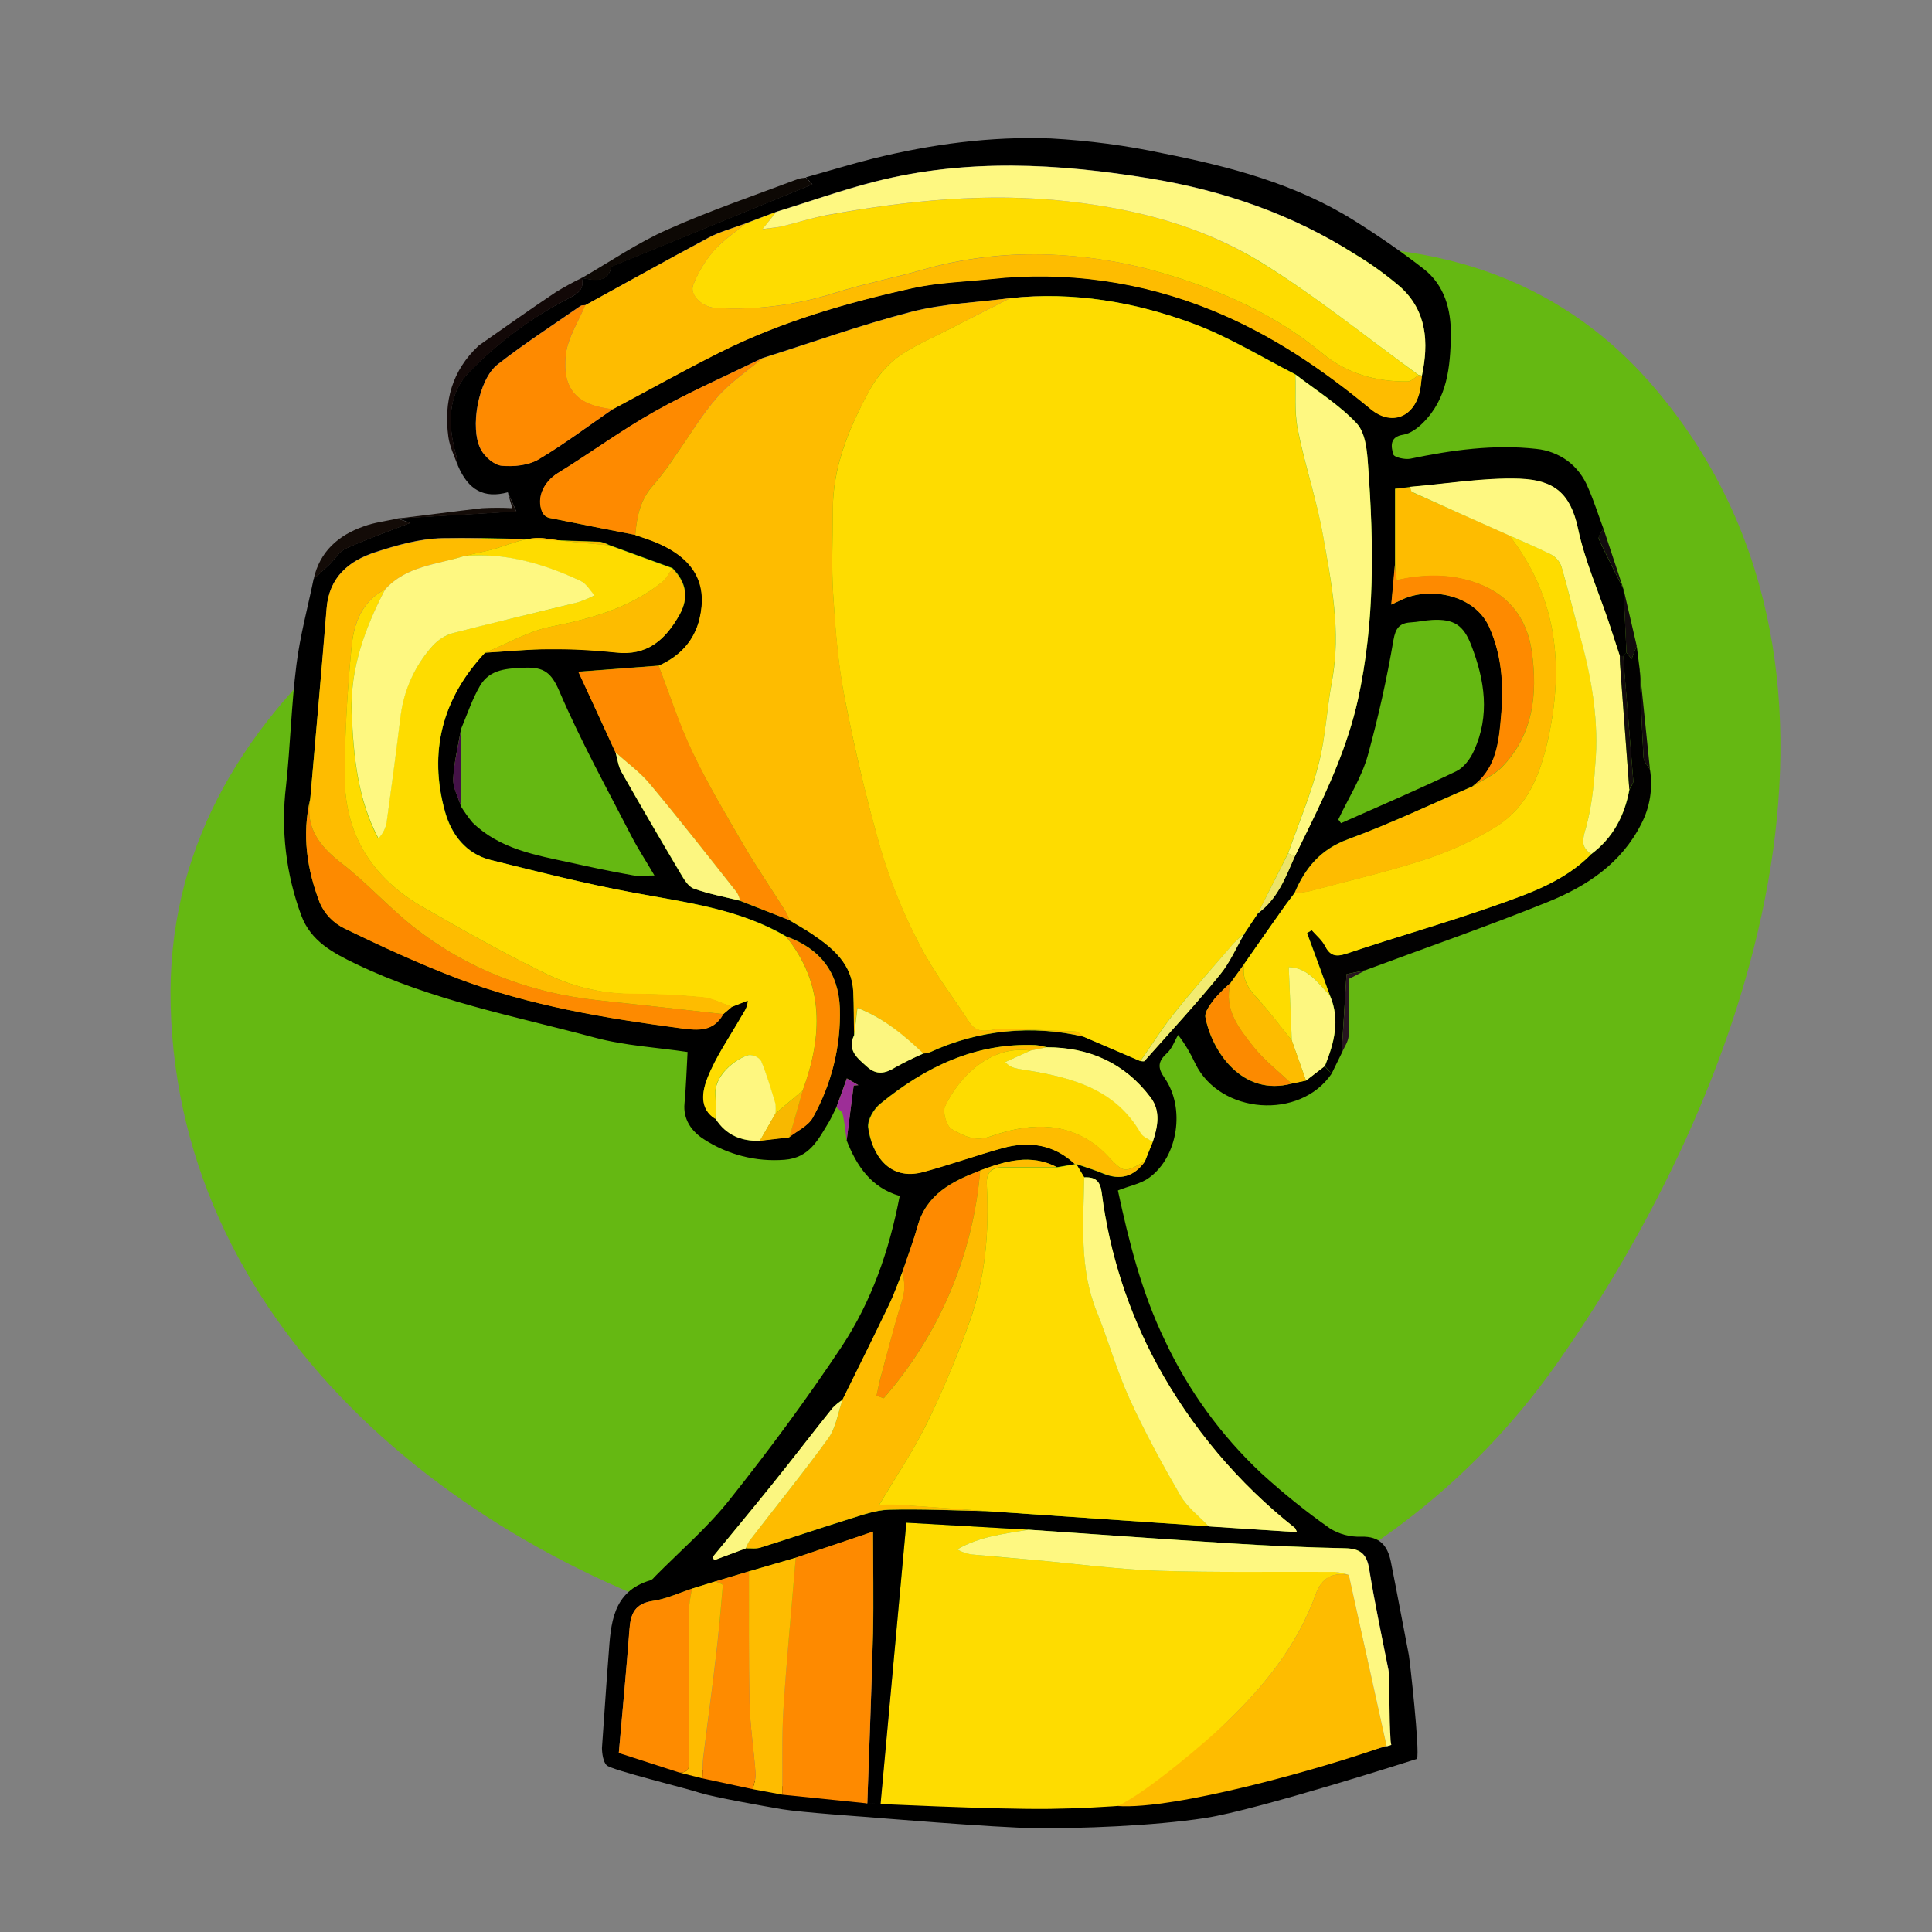 <?xml version="1.0" encoding="UTF-8" standalone="no"?>
<svg xmlns:android="http://schemas.android.com/apk/res/android" height="102" width="102" xmlns="http://www.w3.org/2000/svg">
    <rect width="100%" height="100%" fill="#808080" stroke="none"/>
    <path d="M41.05,86.72C24.59,82.5 9.45,70.34 9.01,53.09C8.59,36.8 24.56,27.62 39.39,21.46C55.76,14.65 75.8,6.9 87.37,20.5C99.61,34.89 93.12,56.37 82.28,71.87C72.93,85.23 56.68,90.72 41.05,86.72Z" fill="#65B812" fill-rule="evenOdd"/>
    <path d="M46.48,95.24C46.93,90.34 47.39,85.45 47.85,80.39L54.3,80.76C53.02,80.98 51.72,81.11 50.54,81.8C50.81,81.96 51.12,82.05 51.44,82.08C52.46,82.18 53.48,82.26 54.5,82.35C56.72,82.55 58.93,82.85 61.15,82.93C64.25,83.03 67.36,82.96 70.47,82.98C70.72,83.01 70.97,83.07 71.21,83.15C70.36,83 69.78,83.3 69.47,84.15C68.49,86.89 66.71,89.07 64.63,91.05C63.81,91.83 61.34,94.45 60.52,95.24C56.55,96.14 50.61,95.83 46.48,95.24Z" fill="#FEDC00"/>
    <path d="M70.3,56.69C68.63,59.14 64.42,58.83 63.11,56.16C62.86,55.62 62.56,55.11 62.2,54.64C62.01,54.96 61.88,55.36 61.61,55.6C61.13,56.04 61.1,56.37 61.49,56.92C62.58,58.49 62.2,61.06 60.68,62.17C60.24,62.5 59.64,62.6 59.02,62.85C59.59,65.5 60.26,68.21 61.5,70.77C62.73,73.4 64.46,75.78 66.58,77.77C67.73,78.82 68.94,79.8 70.21,80.69C70.7,81 71.28,81.15 71.87,81.13C72.86,81.1 73.26,81.62 73.43,82.45C73.76,84.09 74.06,85.74 74.38,87.38C74.42,87.58 74.97,92.43 74.81,92.86C74.81,92.86 66.42,95.55 63.64,95.98C60.87,96.41 56.89,96.54 54.74,96.52C52.59,96.5 45.79,95.93 45.79,95.93V95.21C45.79,95.21 52.47,95.54 55.43,95.5C58.38,95.46 61.59,95.17 62.85,94.93C64.12,94.7 73.43,92.13 73.43,92.13C73.31,91.97 73.37,88.35 73.31,88.17C72.95,86.39 72.58,84.61 72.29,82.83C72.16,82.03 71.82,81.76 71.02,81.74C68.99,81.7 66.97,81.6 64.94,81.48C61.4,81.26 57.85,81 54.3,80.76L47.85,80.39C47.39,85.45 46.94,90.34 46.49,95.24L45.79,95.21C45.89,92.22 46.02,89.23 46.09,86.24C46.14,84.46 46.09,82.67 46.09,80.87L42.02,82.24L39.54,82.96L37.77,83.49L36.54,83.87C35.85,84.1 35.17,84.42 34.47,84.52C33.53,84.66 33.3,85.18 33.24,86.01C33.07,88.19 32.86,90.37 32.67,92.55L45.79,95.21V95.93C45.79,95.93 42.25,95.68 41.3,95.52C40.35,95.36 37.66,94.88 36.94,94.65C36.23,94.41 32.28,93.45 32.03,93.2C31.78,92.95 31.78,92.29 31.78,92.29C31.9,90.65 32,89.01 32.13,87.37C32.25,85.73 32.32,84.03 34.34,83.43C34.42,83.4 34.49,83.34 34.54,83.27C35.9,81.89 37.39,80.62 38.58,79.1C40.64,76.51 42.61,73.84 44.44,71.09C46.01,68.71 46.95,66.03 47.5,63.14C45.99,62.7 45.23,61.56 44.7,60.21C44.82,59.24 44.94,58.27 45.07,57.31L45.32,57.29L44.71,56.93C44.51,57.48 44.34,57.96 44.16,58.45C44.03,58.71 43.91,58.98 43.76,59.24C43.2,60.16 42.74,61.13 41.42,61.23C39.91,61.35 38.41,60.96 37.15,60.14C36.53,59.74 36.05,59.11 36.14,58.24C36.22,57.36 36.25,56.43 36.3,55.54C34.7,55.3 33,55.21 31.4,54.78C27.15,53.64 22.8,52.82 18.79,50.89C17.56,50.3 16.41,49.68 15.91,48.34C15.1,46.16 14.82,43.81 15.1,41.5C15.33,39.38 15.38,37.23 15.65,35.1C15.84,33.57 16.25,32.07 16.56,30.56C16.83,30.32 17.1,30.08 17.36,29.83C17.67,29.54 17.91,29.11 18.27,28.95C19.43,28.43 20.63,28 21.67,27.6L20.98,27.37L27.26,27C27.15,26.74 26.98,26.37 26.81,25.99C25.56,26.33 24.72,25.88 24.17,24.57C24.14,24.37 24.12,24.17 24.06,23.97C23.64,22.42 23.61,20.83 24.77,19.64C26.31,18.05 28.1,16.73 30.06,15.73C30.54,15.49 30.86,15.24 30.71,14.67C31.43,14.82 32.13,14.91 32.27,14.07L42.89,9.73L42.55,9.36C43.74,9.03 44.91,8.67 46.1,8.37C49.18,7.61 52.31,7.19 55.48,7.31C57.48,7.42 59.47,7.68 61.42,8.1C64.95,8.8 68.42,9.71 71.52,11.66C72.78,12.45 74.01,13.3 75.18,14.21C76.27,15.07 76.61,16.35 76.6,17.68C76.57,19.37 76.42,21.04 75.12,22.33C74.84,22.61 74.46,22.89 74.09,22.95C73.35,23.06 73.44,23.58 73.56,23.99C73.61,24.15 74.17,24.27 74.45,24.22C76.65,23.76 78.87,23.45 81.11,23.7C81.71,23.76 82.28,23.98 82.76,24.33C83.24,24.69 83.61,25.18 83.84,25.74C84.15,26.44 84.38,27.18 84.65,27.9C84.56,28.09 84.36,28.33 84.41,28.46C84.82,29.35 85.27,30.22 85.71,31.1V31.09C85.77,32.21 85.82,33.33 85.87,34.46C85.81,34.52 85.76,34.58 85.7,34.64H85.52C85.32,34.03 85.13,33.42 84.92,32.81C84.37,31.18 83.67,29.58 83.31,27.91C82.91,26.05 82.06,25.35 80.22,25.28C78.3,25.22 76.37,25.55 74.45,25.71L73.65,25.8V29.84C73.59,30.48 73.53,31.13 73.46,31.92L74.1,31.62C75.54,30.99 77.85,31.4 78.62,33.09C79.38,34.77 79.4,36.47 79.22,38.21C79.1,39.47 78.87,40.71 77.73,41.52C75.55,42.46 73.4,43.49 71.18,44.3C69.72,44.83 68.91,45.82 68.34,47.15C68.14,47.43 67.92,47.7 67.73,47.98C67.05,48.94 66.38,49.9 65.71,50.86L64.97,51.89C64.66,52.15 64.38,52.44 64.11,52.75C63.89,53.04 63.58,53.43 63.64,53.71C63.99,55.55 65.6,57.9 68.19,57.21L68.95,57.05L69.93,56.29L70.3,56.69ZM40.11,60.22L41.67,60.03C42.09,59.7 42.66,59.44 42.91,59.01C43.9,57.24 44.4,55.24 44.34,53.22C44.27,51.34 43.3,50.07 41.52,49.44C39.03,47.98 36.22,47.64 33.45,47.13C30.92,46.66 28.41,46.02 25.9,45.4C24.6,45.07 23.83,44.04 23.5,42.85C22.62,39.7 23.35,36.87 25.6,34.46C26.76,34.39 27.92,34.27 29.08,34.26C30.22,34.25 31.37,34.31 32.51,34.44C34.18,34.64 35.14,33.76 35.88,32.45C36.37,31.56 36.26,30.76 35.51,29.99L32.16,28.77C32.01,28.69 31.85,28.63 31.68,28.6C28.9,28.51 26.12,28.36 23.34,28.41C22.17,28.43 20.97,28.77 19.83,29.14C18.42,29.6 17.38,30.46 17.25,32.11C16.98,35.47 16.67,38.82 16.38,42.17C15.93,44.06 16.21,45.91 16.89,47.68C17.15,48.26 17.61,48.74 18.19,49.02C20.16,49.97 22.16,50.89 24.21,51.67C27.99,53.1 31.95,53.75 35.94,54.28C36.88,54.41 37.67,54.46 38.19,53.53C38.34,53.4 38.5,53.27 38.65,53.14L39.49,52.81C39.47,53.19 39.29,53.4 39.16,53.64C38.53,54.73 37.79,55.78 37.34,56.94C37.1,57.58 36.9,58.51 37.78,59.06C38.33,59.93 39.13,60.25 40.11,60.23V60.22ZM55.26,55.28C55.06,55.23 54.86,55.19 54.66,55.17C51.5,55.05 48.85,56.33 46.48,58.26C46.12,58.54 45.78,59.13 45.83,59.53C46.02,60.9 46.9,62.37 48.74,61.87C50.15,61.49 51.53,60.99 52.94,60.61C54.35,60.22 55.65,60.42 56.75,61.46L55.8,61.62C54.42,60.9 53.08,61.29 51.75,61.8C50.27,62.36 48.91,63.04 48.44,64.75C48.22,65.54 47.93,66.3 47.67,67.08C47.43,67.69 47.21,68.31 46.93,68.9C46.13,70.58 45.3,72.24 44.48,73.9C44.29,74.02 44.12,74.16 43.97,74.32C42.89,75.67 41.84,77.03 40.76,78.37C39.73,79.66 38.67,80.93 37.63,82.2L37.71,82.36L39.38,81.74C39.64,81.74 39.92,81.78 40.16,81.7C41.72,81.22 43.26,80.69 44.81,80.21C45.51,79.99 46.22,79.73 46.93,79.71C48.65,79.66 50.37,79.75 52.1,79.78L63.82,80.58L68.47,80.89C68.41,80.76 68.4,80.7 68.36,80.67C65.37,78.31 62.9,75.37 61.08,72.03C59.56,69.22 58.57,66.16 58.17,63C58.09,62.34 57.82,62.13 57.23,62.16C57.1,61.93 56.96,61.69 56.82,61.46C57.29,61.62 57.78,61.77 58.23,61.96C59.13,62.33 59.87,62.13 60.45,61.31C60.58,60.97 60.72,60.63 60.85,60.29C61.12,59.5 61.29,58.67 60.74,57.94C59.38,56.13 57.51,55.3 55.26,55.29V55.28ZM32.5,39.73C32.6,40.08 32.64,40.46 32.82,40.77C33.83,42.56 34.87,44.34 35.92,46.11C36.1,46.41 36.32,46.8 36.62,46.91C37.41,47.19 38.25,47.35 39.07,47.56L41.68,48.58C42.07,48.83 42.48,49.05 42.87,49.31C43.98,50.06 44.99,50.9 45.05,52.38C45.08,53.14 45.08,53.89 45.09,54.65C44.71,55.45 45.27,55.87 45.77,56.32C46.27,56.77 46.74,56.68 47.27,56.35C47.75,56.08 48.24,55.84 48.75,55.62C48.86,55.62 48.98,55.6 49.09,55.56C51.63,54.38 54.5,54.09 57.23,54.74L60.21,56.02C60.28,56.02 60.39,56.05 60.42,56.01C61.76,54.5 63.13,53.02 64.4,51.47C64.93,50.81 65.28,50.01 65.71,49.27L66.42,48.21C67.45,47.46 67.87,46.32 68.36,45.21L69.11,43.68C70.17,41.51 71.16,39.34 71.69,36.94C72.6,32.84 72.53,28.73 72.23,24.6C72.18,23.83 72.1,22.86 71.63,22.35C70.7,21.35 69.49,20.61 68.39,19.76C66.61,18.85 64.88,17.78 63.01,17.09C59.92,15.94 56.68,15.38 53.35,15.74C51.61,15.96 49.83,16.02 48.14,16.45C45.49,17.14 42.89,18.07 40.26,18.9C38.36,19.83 36.41,20.69 34.56,21.73C32.8,22.72 31.17,23.93 29.45,24.98C28.73,25.43 28.31,26.25 28.63,27.03C28.67,27.11 28.72,27.17 28.78,27.23C28.84,27.28 28.92,27.32 29,27.34C30.51,27.65 32.03,27.94 33.55,28.24C33.77,28.32 34,28.39 34.22,28.47C36.85,29.4 37.35,30.96 36.94,32.66C36.66,33.84 35.89,34.65 34.78,35.14L30.55,35.46C31.21,36.92 31.85,38.32 32.5,39.72V39.73ZM24.34,42.58C24.52,42.87 24.72,43.15 24.94,43.42C26.38,44.83 28.29,45.15 30.15,45.55C31.23,45.79 32.31,46.02 33.4,46.21C33.71,46.27 34.05,46.22 34.55,46.22C34.08,45.41 33.68,44.81 33.35,44.17C32.04,41.62 30.65,39.11 29.53,36.49C29.11,35.51 28.71,35.22 27.74,35.25C26.79,35.29 25.87,35.31 25.34,36.21C24.93,36.91 24.66,37.73 24.34,38.49C24.19,39.37 23.97,40.23 23.93,41.11C23.91,41.6 24.2,42.09 24.34,42.58V42.58ZM30.89,16.11C30.81,16.12 30.71,16.11 30.64,16.15C29.18,17.17 27.67,18.14 26.27,19.24C25.26,20.03 24.78,22.59 25.38,23.72C25.59,24.11 26.08,24.54 26.47,24.58C27.11,24.65 27.89,24.57 28.42,24.25C29.78,23.46 31.05,22.5 32.35,21.6C34.25,20.58 36.14,19.52 38.08,18.56C41.29,16.97 44.72,15.97 48.21,15.2C49.54,14.91 50.93,14.86 52.29,14.72C56.26,14.29 60.28,14.85 63.98,16.37C67.1,17.63 69.8,19.47 72.36,21.58C73.43,22.47 74.62,22.05 74.95,20.69C75.02,20.41 75.03,20.11 75.07,19.83C75.42,18.08 75.34,16.42 73.93,15.14C73.18,14.5 72.38,13.92 71.53,13.41C68.22,11.31 64.59,10.05 60.73,9.42C55.87,8.62 51.03,8.36 46.2,9.58C44.43,10.03 42.72,10.64 40.98,11.18L39.36,11.79C38.71,12.04 38.02,12.22 37.41,12.54C35.23,13.72 33.07,14.92 30.9,16.11L30.89,16.11ZM70.65,43.26L70.8,43.46C72.83,42.56 74.88,41.68 76.88,40.72C77.28,40.53 77.63,40.06 77.82,39.63C78.67,37.77 78.39,35.92 77.68,34.08C77.27,33 76.76,32.67 75.61,32.73C75.23,32.75 74.85,32.84 74.47,32.86C73.88,32.9 73.68,33.17 73.57,33.78C73.22,35.83 72.77,37.86 72.22,39.86C71.89,41.05 71.19,42.13 70.66,43.26L70.65,43.26Z" fill="#000000"/>
    <path d="M59.01,95.35C60.6,94.6 63.81,91.83 64.63,91.04C66.71,89.07 68.49,86.89 69.47,84.15C69.78,83.29 70.36,83 71.21,83.15L73.2,92.16C69.68,93.42 62,95.55 59.01,95.35Z" fill="#FEBC00"/>
    <path d="M73.21,92.2L71.21,83.15C70.97,83.07 70.72,83.01 70.47,82.99C67.36,82.97 64.25,83.03 61.15,82.93C58.93,82.85 56.72,82.55 54.5,82.35C53.48,82.26 52.46,82.17 51.44,82.08C51.12,82.06 50.81,81.96 50.54,81.8C51.72,81.11 53.02,80.98 54.3,80.76C57.84,81 61.38,81.26 64.94,81.48C66.96,81.61 68.99,81.7 71.02,81.74C71.81,81.76 72.15,82.03 72.28,82.83C72.57,84.61 72.95,86.39 73.3,88.17C73.37,88.35 73.34,91.96 73.46,92.12L73.21,92.2Z" fill="#FEF881"/>
    <path d="M42.01,82.24L46.09,80.86C46.09,82.67 46.12,84.46 46.09,86.24C46.01,89.23 45.89,92.22 45.79,95.21L41.3,94.75C41.32,93.25 41.27,91.74 41.36,90.24C41.53,87.57 41.79,84.91 42.01,82.24Z" fill="#FE8A00"/>
    <path d="M32.67,92.55C32.86,90.37 33.07,88.19 33.23,86.01C33.29,85.18 33.53,84.66 34.46,84.52C35.17,84.42 35.85,84.1 36.54,83.87C36.46,84.24 36.4,84.61 36.38,84.98C36.37,87.58 36.38,90.19 36.38,92.79C36.38,93.16 36.47,93.6 35.86,93.58L32.67,92.55Z" fill="#FE8B00"/>
    <path d="M42.01,82.24C41.79,84.91 41.53,87.57 41.36,90.24C41.27,91.74 41.32,93.24 41.3,94.75L39.74,94.46C39.8,94.18 39.92,93.9 39.89,93.62C39.8,92.37 39.6,91.13 39.57,89.88C39.52,87.58 39.55,85.27 39.54,82.96L42.01,82.24Z" fill="#FEBC00"/>
    <path d="M39.54,82.96C39.54,85.26 39.52,87.57 39.57,89.88C39.6,91.13 39.8,92.37 39.89,93.62C39.91,93.9 39.8,94.18 39.74,94.46L37.09,93.89C37.1,93.54 37.09,93.18 37.13,92.84C37.34,91.08 37.58,89.33 37.79,87.57C37.94,86.28 38.06,84.98 38.16,83.68C38.16,83.63 37.91,83.55 37.77,83.49L39.54,82.96Z" fill="#FE8B00"/>
    <path d="M37.77,83.49C37.9,83.56 38.16,83.63 38.16,83.69C38.05,84.98 37.94,86.28 37.78,87.58C37.58,89.33 37.33,91.09 37.12,92.84C37.08,93.2 37.09,93.55 37.08,93.89L35.86,93.58C36.47,93.61 36.37,93.16 36.37,92.79C36.37,90.19 36.37,87.59 36.37,84.98C36.4,84.61 36.46,84.24 36.54,83.87L37.77,83.49Z" fill="#FEBC00"/>
    <path d="M85.69,34.63L85.87,34.45L86.14,34.79L86.41,34.1L86.57,35.36C86.63,36.91 86.68,38.45 86.77,39.99C86.78,40.21 86.99,40.42 87.11,40.63C87.27,41.61 87.11,42.62 86.65,43.5C85.59,45.6 83.75,46.8 81.69,47.63C78.52,48.91 75.29,50.03 72.09,51.22L71.09,51.43C71,52.94 70.91,54.27 70.83,55.61L70.3,56.69L69.95,56.29C70.44,55.07 70.77,53.85 70.22,52.56C69.82,51.46 69.42,50.36 69.01,49.26L69.26,49.11C69.5,49.38 69.79,49.62 69.95,49.92C70.21,50.43 70.48,50.54 71.06,50.36C73.69,49.47 76.36,48.72 78.97,47.8C80.78,47.16 82.62,46.52 84.02,45.09C85.16,44.24 85.78,43.06 86.03,41.68C86.1,41.53 86.24,41.38 86.23,41.23C86.06,39.03 85.87,36.83 85.69,34.63Z" fill="#020101"/>
    <path d="M42.55,9.38L42.89,9.74L32.27,14.09C32.13,14.93 31.43,14.83 30.71,14.68C32.22,13.81 33.67,12.81 35.26,12.11C37.5,11.11 39.83,10.32 42.13,9.45C42.27,9.41 42.41,9.39 42.55,9.38Z" fill="#0D0804"/>
    <path d="M24.17,24.58C23.99,24.08 23.74,23.58 23.67,23.06C23.42,21.21 23.86,19.56 25.28,18.24C26.63,17.3 27.97,16.34 29.35,15.42C29.79,15.15 30.25,14.9 30.72,14.67C30.86,15.25 30.54,15.49 30.07,15.73C28.11,16.74 26.32,18.06 24.78,19.65C23.61,20.84 23.65,22.43 24.07,23.98C24.12,24.18 24.14,24.38 24.17,24.58Z" fill="#120807"/>
    <path d="M87.11,40.63C86.99,40.42 86.78,40.21 86.77,39.99C86.68,38.45 86.63,36.91 86.57,35.36L87.11,40.63Z" fill="#120C0D"/>
    <path d="M86.41,34.1L86.14,34.79L85.87,34.45C85.82,33.33 85.76,32.2 85.71,31.08C85.94,32.09 86.18,33.09 86.41,34.1Z" fill="#120C0D"/>
    <path d="M85.71,31.09C85.27,30.21 84.82,29.34 84.41,28.45C84.36,28.32 84.56,28.08 84.65,27.89C85,28.96 85.36,30.03 85.71,31.09Z" fill="#120C0E"/>
    <path d="M70.83,55.61C70.92,54.28 71,52.94 71.09,51.43L72.09,51.23L71.22,51.68C71.22,52.69 71.25,53.7 71.2,54.7C71.18,55 70.96,55.3 70.83,55.61Z" fill="#27161F"/>
    <path d="M53.34,15.74C56.68,15.39 59.91,15.94 63,17.09C64.87,17.79 66.6,18.86 68.38,19.77C68.42,20.74 68.32,21.73 68.51,22.68C68.88,24.56 69.52,26.39 69.85,28.28C70.29,30.8 70.8,33.33 70.32,35.93C70.05,37.39 69.99,38.9 69.61,40.34C69.2,41.94 68.55,43.48 68,45.05L66.41,48.22L65.7,49.28C65.5,49.44 65.31,49.62 65.13,49.81C64.09,51 63.04,52.18 62.05,53.41C61.38,54.24 60.81,55.15 60.2,56.02L57.22,54.74C57.08,54.65 56.94,54.47 56.79,54.46C55.51,54.4 54.23,54.35 52.95,54.32C52.35,54.3 51.66,54.71 51.19,53.99C50.31,52.63 49.3,51.34 48.56,49.9C47.72,48.31 47.04,46.65 46.52,44.92C45.76,42.27 45.13,39.58 44.6,36.87C44.24,35.08 44.1,33.24 43.99,31.41C43.89,29.92 43.97,28.41 43.97,26.92C43.97,24.69 44.79,22.7 45.8,20.8C46.17,20.07 46.69,19.43 47.32,18.91C48.18,18.28 49.19,17.85 50.16,17.36C51.21,16.81 52.28,16.28 53.34,15.74Z" fill="#FEDC00"/>
    <path d="M53.34,15.74C52.28,16.28 51.22,16.81 50.16,17.36C49.2,17.86 48.18,18.28 47.32,18.91C46.69,19.42 46.17,20.06 45.81,20.79C44.79,22.69 43.96,24.68 43.97,26.91C43.97,28.4 43.89,29.91 43.99,31.4C44.11,33.23 44.25,35.07 44.6,36.87C45.13,39.57 45.76,42.27 46.53,44.92C47.05,46.64 47.73,48.3 48.56,49.89C49.3,51.33 50.31,52.63 51.19,53.98C51.67,54.7 52.35,54.29 52.95,54.31C54.23,54.35 55.51,54.39 56.79,54.46C56.94,54.46 57.08,54.63 57.22,54.73C54.5,54.08 51.63,54.37 49.09,55.55C48.97,55.59 48.86,55.61 48.74,55.62C47.71,54.65 46.64,53.74 45.26,53.2C45.2,53.73 45.14,54.19 45.09,54.64C45.07,53.89 45.09,53.13 45.05,52.37C44.99,50.89 43.97,50.05 42.86,49.3C42.48,49.04 42.07,48.82 41.67,48.58C41.62,48.41 41.55,48.26 41.47,48.11C40.74,46.95 39.97,45.82 39.28,44.65C38.33,43.02 37.36,41.39 36.55,39.7C35.84,38.23 35.36,36.67 34.77,35.15C35.88,34.66 36.65,33.84 36.93,32.67C37.33,30.97 36.84,29.41 34.21,28.48C33.99,28.4 33.76,28.33 33.54,28.25C33.62,27.28 33.8,26.36 34.51,25.6C34.92,25.11 35.31,24.6 35.66,24.06C36.39,23.02 37.04,21.91 37.87,20.97C38.55,20.19 39.45,19.59 40.25,18.92C42.88,18.09 45.47,17.15 48.13,16.47C49.82,16.03 51.6,15.97 53.34,15.74Z" fill="#FEBC00"/>
    <path d="M32.16,28.79L35.5,30.01C35.33,30.26 35.18,30.56 34.95,30.74C33.23,32.1 31.22,32.66 29.11,33.08C27.89,33.32 26.77,33.99 25.61,34.46C23.35,36.87 22.61,39.7 23.49,42.86C23.82,44.05 24.59,45.08 25.89,45.4C28.4,46.03 30.91,46.66 33.44,47.13C36.21,47.65 39.02,47.98 41.5,49.45C43.54,51.97 43.42,54.72 42.38,57.57L40.92,58.8C40.95,58.62 40.95,58.45 40.92,58.27C40.69,57.51 40.48,56.75 40.18,56.02C40.1,55.91 40,55.83 39.89,55.77C39.77,55.72 39.65,55.69 39.52,55.7C38.82,55.89 37.64,56.8 37.77,57.85C37.79,58.26 37.79,58.67 37.77,59.08C36.88,58.53 37.09,57.6 37.33,56.96C37.78,55.8 38.52,54.75 39.14,53.66C39.28,53.42 39.46,53.21 39.48,52.83L38.64,53.16C38.12,52.98 37.61,52.71 37.07,52.66C35.79,52.53 34.5,52.48 33.22,52.48C31.62,52.44 30.05,52.04 28.63,51.31C26.49,50.27 24.42,49.09 22.36,47.91C19.68,46.39 18.19,44.08 18.2,40.98C18.2,38.71 18.34,36.42 18.56,34.16C18.68,32.94 19.09,31.75 20.33,31.12C19.27,33.17 18.47,35.33 18.56,37.67C18.66,39.92 18.87,42.2 19.96,44.26C20.19,44.04 20.34,43.76 20.4,43.45C20.66,41.57 20.91,39.69 21.14,37.8C21.31,36.43 21.9,35.15 22.82,34.12C23.11,33.79 23.49,33.55 23.92,33.42C26.1,32.85 28.31,32.35 30.5,31.8C30.8,31.7 31.1,31.58 31.38,31.44C31.14,31.18 30.95,30.81 30.65,30.67C28.71,29.79 26.7,29.16 24.52,29.35L25.76,29.07C26.79,28.84 27.74,28.26 28.87,28.44C29.96,28.61 31.06,28.68 32.16,28.79Z" fill="#FEDC00"/>
    <path d="M56.82,61.45C56.96,61.68 57.1,61.92 57.24,62.15C57.21,64.55 56.97,66.95 57.91,69.26C58.52,70.76 58.95,72.34 59.62,73.81C60.42,75.57 61.35,77.27 62.32,78.95C62.67,79.57 63.31,80.04 63.82,80.58L52.1,79.78C50.53,79.67 48.97,79.55 47.4,79.45C47.05,79.42 46.69,79.45 46.42,79.45C47.32,77.93 48.24,76.56 48.96,75.1C49.8,73.36 50.55,71.58 51.2,69.76C52.03,67.45 52.23,65.02 52.1,62.58C52.06,61.95 52.31,61.64 52.94,61.64H55.8L56.75,61.47L56.82,61.45Z" fill="#FEDC00"/>
    <path d="M39.36,11.81L40.98,11.19C40.8,11.42 40.61,11.66 40.26,12.1C40.79,12.03 41.04,12.01 41.28,11.95C42.08,11.76 42.87,11.5 43.67,11.36C47.87,10.59 52.1,10.16 56.38,10.63C59.97,11.03 63.47,11.94 66.55,13.84C69.46,15.62 72.13,17.8 74.9,19.81C74.7,19.92 74.51,20.14 74.31,20.14C72.64,20.16 71.08,19.71 69.81,18.65C67.39,16.66 64.64,15.4 61.66,14.5C59.51,13.84 57.27,13.48 55.01,13.43C52.91,13.38 50.8,13.65 48.77,14.22C47.2,14.67 45.59,14.98 44.04,15.47C42.02,16.11 39.91,16.38 37.8,16.26C37.06,16.23 36.38,15.56 36.6,15.04C36.85,14.39 37.22,13.78 37.67,13.25C38.16,12.7 38.79,12.28 39.36,11.81Z" fill="#FEDC00"/>
    <path d="M84.01,45.09C82.61,46.52 80.77,47.16 78.96,47.8C76.35,48.72 73.68,49.48 71.05,50.36C70.47,50.54 70.2,50.43 69.94,49.92C69.78,49.62 69.49,49.38 69.25,49.11L69,49.26C69.41,50.36 69.81,51.46 70.21,52.56C69.58,51.88 69.03,51.08 68.04,51.06L68.2,54.93C67.58,54.17 67,53.37 66.33,52.65C65.85,52.12 65.54,51.59 65.71,50.86C66.38,49.9 67.05,48.93 67.73,47.98C67.93,47.69 68.14,47.43 68.35,47.15C68.61,47.13 68.87,47.1 69.13,47.05C71.17,46.5 73.24,46.03 75.25,45.37C76.57,44.94 77.84,44.35 79.02,43.62C80.66,42.58 81.32,40.87 81.73,39.03C82.59,35.14 82.2,31.51 79.68,28.27C80.43,28.61 81.18,28.91 81.9,29.28C82.15,29.42 82.33,29.64 82.43,29.9C82.76,31.01 83.02,32.15 83.34,33.26C83.96,35.46 84.39,37.7 84.25,39.99C84.18,41.23 84.06,42.5 83.73,43.7C83.55,44.33 83.44,44.71 84.01,45.09Z" fill="#FEDC00"/>
    <path d="M39.36,11.81C38.79,12.28 38.16,12.69 37.68,13.25C37.22,13.78 36.86,14.39 36.6,15.04C36.4,15.56 37.07,16.23 37.81,16.26C39.91,16.38 42.02,16.12 44.04,15.48C45.59,14.99 47.2,14.68 48.77,14.23C50.8,13.66 52.91,13.39 55.01,13.43C57.27,13.48 59.51,13.84 61.66,14.5C64.63,15.4 67.39,16.66 69.81,18.65C71.08,19.71 72.64,20.16 74.31,20.14C74.51,20.14 74.7,19.92 74.9,19.81H74.99L75.07,19.84C75.03,20.13 75.02,20.42 74.95,20.7C74.62,22.07 73.43,22.49 72.36,21.6C69.8,19.48 67.1,17.65 63.98,16.38C60.28,14.87 56.26,14.3 52.29,14.74C50.93,14.88 49.54,14.92 48.21,15.21C44.72,15.98 41.29,16.97 38.08,18.57C36.14,19.54 34.25,20.6 32.35,21.61C30.5,21.42 29.67,20.59 29.87,18.74C29.97,17.84 30.54,16.99 30.89,16.12C33.06,14.93 35.22,13.72 37.41,12.56C38.02,12.23 38.71,12.05 39.36,11.81Z" fill="#FEBC00"/>
    <path d="M75.07,19.84L74.99,19.8H74.9C72.13,17.8 69.46,15.62 66.55,13.83C63.47,11.94 59.98,11.03 56.38,10.63C52.11,10.15 47.88,10.59 43.67,11.35C42.86,11.5 42.08,11.76 41.28,11.95C41.04,12.01 40.79,12.02 40.26,12.09C40.62,11.65 40.8,11.42 40.98,11.19C42.72,10.66 44.44,10.04 46.21,9.59C51.03,8.36 55.87,8.63 60.73,9.43C64.6,10.07 68.23,11.32 71.53,13.42C72.38,13.93 73.18,14.51 73.93,15.15C75.34,16.43 75.44,18.09 75.07,19.84Z" fill="#FEF881"/>
    <path d="M79.69,28.27C82.2,31.51 82.59,35.14 81.73,39.03C81.32,40.87 80.66,42.58 79.02,43.63C77.84,44.36 76.57,44.95 75.25,45.38C73.24,46.04 71.17,46.51 69.13,47.06C68.87,47.11 68.61,47.14 68.35,47.16C68.9,45.83 69.72,44.85 71.18,44.31C73.41,43.49 75.56,42.46 77.73,41.53C78.27,41.19 78.87,40.94 79.29,40.51C80.96,38.8 81.18,36.63 80.88,34.44C80.63,32.6 79.59,31.26 77.66,30.68C76.35,30.29 75.08,30.34 73.74,30.63L73.66,29.84V25.81L74.46,25.72C74.49,25.81 74.5,25.96 74.56,25.99C76.27,26.75 77.97,27.5 79.69,28.27Z" fill="#FEBC00"/>
    <path d="M55.8,61.62H52.94C52.31,61.62 52.06,61.93 52.1,62.57C52.23,65.01 52.03,67.43 51.2,69.74C50.55,71.57 49.81,73.35 48.96,75.09C48.25,76.56 47.32,77.92 46.42,79.44C46.69,79.44 47.05,79.42 47.4,79.44C48.97,79.55 50.53,79.66 52.1,79.78C50.37,79.74 48.65,79.66 46.93,79.7C46.22,79.72 45.51,79.99 44.81,80.2C43.26,80.68 41.72,81.21 40.16,81.7C39.92,81.78 39.64,81.73 39.38,81.74C39.42,81.6 39.48,81.48 39.56,81.35C40.96,79.54 42.41,77.76 43.75,75.9C44.15,75.35 44.25,74.57 44.48,73.9C45.3,72.23 46.13,70.57 46.93,68.9C47.22,68.31 47.43,67.68 47.68,67.07C47.7,67.45 47.78,67.85 47.73,68.22C47.65,68.71 47.46,69.17 47.33,69.65C47.06,70.63 46.79,71.61 46.53,72.58C46.43,72.95 46.35,73.32 46.28,73.69L46.66,73.82C49.6,70.45 51.38,66.24 51.75,61.79C53.08,61.3 54.42,60.9 55.8,61.62Z" fill="#FEBC00"/>
    <path d="M20.33,31.12C19.09,31.75 18.67,32.94 18.56,34.16C18.34,36.43 18.21,38.71 18.2,40.98C18.2,44.08 19.68,46.39 22.36,47.91C24.42,49.09 26.49,50.27 28.63,51.31C30.05,52.04 31.63,52.44 33.23,52.46C34.52,52.46 35.81,52.52 37.09,52.64C37.62,52.69 38.13,52.97 38.65,53.15L38.19,53.54C35.99,53.29 33.78,53.05 31.57,52.81C27.95,52.42 24.66,51.17 21.8,48.91C20.48,47.86 19.34,46.58 18,45.55C16.86,44.66 16.11,43.69 16.38,42.19C16.67,38.83 16.97,35.48 17.24,32.13C17.37,30.48 18.42,29.61 19.83,29.16C20.96,28.79 22.16,28.45 23.34,28.42C26.12,28.38 28.9,28.53 31.68,28.61C31.84,28.65 32.01,28.71 32.16,28.79C31.06,28.68 29.96,28.61 28.88,28.44C27.74,28.26 26.8,28.83 25.77,29.07L24.53,29.35C23.08,29.81 21.45,29.87 20.33,31.12Z" fill="#FEBC00"/>
    <path d="M68.01,45.05C68.56,43.48 69.21,41.94 69.62,40.34C69.99,38.9 70.05,37.39 70.33,35.93C70.81,33.33 70.3,30.8 69.85,28.28C69.52,26.39 68.89,24.56 68.52,22.68C68.33,21.73 68.43,20.73 68.39,19.77C69.49,20.62 70.69,21.36 71.63,22.36C72.1,22.87 72.18,23.84 72.23,24.61C72.53,28.74 72.59,32.85 71.69,36.95C71.15,39.35 70.17,41.52 69.11,43.69L68.36,45.22L68.01,45.05Z" fill="#FEF881"/>
    <path d="M79.68,28.27C77.97,27.51 76.26,26.75 74.55,25.97C74.49,25.95 74.48,25.8 74.45,25.7C76.37,25.54 78.3,25.21 80.22,25.27C82.05,25.34 82.91,26.04 83.31,27.9C83.66,29.57 84.37,31.17 84.92,32.8C85.12,33.41 85.32,34.02 85.52,34.63C85.52,34.77 85.52,34.92 85.53,35.06C85.69,37.27 85.85,39.47 86.02,41.68C85.77,43.06 85.16,44.23 84.01,45.09C83.44,44.71 83.55,44.32 83.73,43.7C84.06,42.51 84.17,41.24 84.25,39.99C84.39,37.69 83.95,35.46 83.33,33.25C83.02,32.13 82.76,31 82.43,29.89C82.33,29.63 82.14,29.41 81.9,29.28C81.18,28.92 80.43,28.61 79.68,28.27Z" fill="#FEF881"/>
    <path d="M63.82,80.59C63.31,80.05 62.68,79.58 62.32,78.96C61.35,77.28 60.42,75.58 59.62,73.82C58.95,72.35 58.52,70.77 57.91,69.27C56.97,66.96 57.2,64.56 57.24,62.16C57.83,62.13 58.09,62.34 58.17,63C58.58,66.16 59.56,69.22 61.08,72.03C62.9,75.37 65.38,78.31 68.37,80.67C68.4,80.7 68.41,80.76 68.48,80.89L63.82,80.59Z" fill="#FEF881"/>
    <path d="M34.77,35.15C35.36,36.67 35.86,38.23 36.56,39.7C37.37,41.4 38.33,43.02 39.28,44.65C39.97,45.82 40.74,46.95 41.47,48.11C41.55,48.26 41.62,48.42 41.68,48.58L39.07,47.55C39.03,47.39 38.97,47.24 38.89,47.1C37.37,45.18 35.87,43.26 34.3,41.38C33.78,40.76 33.1,40.27 32.49,39.72C31.85,38.32 31.2,36.91 30.53,35.47L34.77,35.15Z" fill="#FE8A00"/>
    <path d="M40.26,18.91C39.45,19.58 38.56,20.18 37.87,20.96C37.04,21.9 36.4,23.01 35.66,24.05C35.31,24.58 34.93,25.1 34.51,25.59C33.8,26.35 33.62,27.27 33.54,28.24C32.02,27.94 30.5,27.65 28.99,27.34C28.91,27.32 28.84,27.28 28.77,27.23C28.71,27.17 28.66,27.11 28.62,27.03C28.3,26.25 28.72,25.43 29.44,24.98C31.16,23.92 32.79,22.72 34.55,21.73C36.4,20.69 38.35,19.84 40.26,18.91Z" fill="#FE8A00"/>
    <path d="M60.86,60.29C60.72,60.62 60.59,60.96 60.45,61.3C59.34,61.94 59.34,61.94 58.44,60.99C58.26,60.8 58.06,60.62 57.85,60.46C56.09,59.14 54.16,59.34 52.27,60C51.42,60.3 50.83,59.93 50.24,59.61C49.97,59.46 49.75,58.71 49.89,58.41C50.61,56.89 52.27,55.15 54.41,55.47L53.07,56.07C53.23,56.25 53.44,56.37 53.68,56.41C53.85,56.45 54.03,56.47 54.19,56.5C56.6,56.89 58.89,57.48 60.23,59.81C60.35,60.03 60.65,60.13 60.86,60.29Z" fill="#FEDC00"/>
    <path d="M54.42,55.47C52.28,55.15 50.62,56.88 49.9,58.41C49.76,58.71 49.98,59.46 50.25,59.61C50.84,59.93 51.43,60.3 52.28,60C54.17,59.34 56.1,59.14 57.87,60.46C58.08,60.62 58.27,60.8 58.45,60.99C59.34,61.94 59.34,61.94 60.46,61.3C59.89,62.12 59.15,62.33 58.25,61.95C57.79,61.76 57.3,61.61 56.84,61.45L56.76,61.47C55.66,60.43 54.35,60.23 52.95,60.61C51.55,61 50.16,61.5 48.75,61.88C46.91,62.38 46.03,60.91 45.85,59.54C45.8,59.14 46.14,58.55 46.49,58.27C48.85,56.33 51.5,55.05 54.66,55.18C54.86,55.2 55.06,55.24 55.26,55.29L54.42,55.47Z" fill="#FEBC00"/>
    <path d="M30.9,16.11C30.54,16.98 29.97,17.83 29.87,18.73C29.67,20.58 30.5,21.41 32.35,21.6C31.05,22.49 29.79,23.45 28.43,24.26C27.9,24.57 27.12,24.65 26.48,24.59C26.08,24.55 25.59,24.11 25.39,23.73C24.79,22.59 25.27,20.03 26.27,19.25C27.68,18.15 29.18,17.18 30.65,16.16C30.71,16.11 30.81,16.12 30.9,16.11Z" fill="#FE8A00"/>
    <path d="M16.38,42.19C16.11,43.7 16.86,44.66 18,45.55C19.34,46.58 20.48,47.86 21.8,48.91C24.66,51.17 27.95,52.42 31.58,52.81C33.78,53.05 35.99,53.29 38.19,53.54C37.67,54.47 36.89,54.42 35.94,54.29C31.95,53.76 27.99,53.1 24.21,51.68C22.16,50.9 20.15,49.98 18.19,49.02C17.61,48.74 17.15,48.27 16.89,47.68C16.21,45.93 15.93,44.08 16.38,42.19Z" fill="#FD8A00"/>
    <path d="M51.75,61.8C51.37,66.25 49.59,70.46 46.65,73.82L46.27,73.69C46.36,73.33 46.43,72.96 46.53,72.59C46.79,71.61 47.05,70.63 47.32,69.66C47.45,69.18 47.65,68.71 47.72,68.23C47.78,67.86 47.7,67.46 47.67,67.08C47.93,66.3 48.22,65.54 48.44,64.75C48.91,63.05 50.27,62.37 51.75,61.8Z" fill="#FE8A00"/>
    <path d="M73.64,29.83L73.72,30.62C75.06,30.33 76.34,30.27 77.65,30.67C79.57,31.25 80.62,32.59 80.87,34.43C81.18,36.62 80.95,38.79 79.28,40.5C78.85,40.93 78.25,41.18 77.72,41.52C78.86,40.7 79.09,39.47 79.21,38.21C79.39,36.46 79.37,34.77 78.61,33.08C77.84,31.4 75.53,30.98 74.09,31.62L73.45,31.92C73.53,31.12 73.58,30.48 73.64,29.83Z" fill="#FE8A00"/>
    <path d="M25.6,34.46C26.76,33.99 27.89,33.32 29.1,33.08C31.22,32.66 33.23,32.1 34.94,30.74C35.17,30.56 35.31,30.25 35.49,30.01C36.24,30.77 36.36,31.58 35.87,32.46C35.13,33.78 34.16,34.65 32.49,34.45C31.35,34.33 30.21,34.27 29.07,34.28C27.92,34.27 26.76,34.4 25.6,34.46Z" fill="#FDBC00"/>
    <path d="M54.42,55.46L55.26,55.29C57.51,55.29 59.38,56.12 60.75,57.94C61.3,58.67 61.12,59.49 60.86,60.29C60.64,60.14 60.34,60.03 60.22,59.82C58.88,57.49 56.59,56.89 54.18,56.5C54.01,56.47 53.83,56.45 53.67,56.41C53.44,56.37 53.22,56.25 53.07,56.07L54.42,55.46Z" fill="#FDF780"/>
    <path d="M32.5,39.72C33.11,40.28 33.79,40.76 34.31,41.39C35.87,43.26 37.38,45.19 38.89,47.1C38.98,47.24 39.04,47.39 39.07,47.55C38.25,47.35 37.41,47.2 36.62,46.91C36.33,46.8 36.11,46.41 35.93,46.11C34.88,44.34 33.84,42.56 32.82,40.77C32.64,40.46 32.6,40.07 32.5,39.72Z" fill="#FCF680"/>
    <path d="M42.38,57.57C43.43,54.72 43.55,51.97 41.51,49.45C43.29,50.08 44.27,51.35 44.34,53.23C44.4,55.25 43.9,57.25 42.91,59.01C42.67,59.45 42.1,59.7 41.67,60.04C41.91,59.22 42.15,58.39 42.38,57.57Z" fill="#FC8A00"/>
    <path d="M68.2,54.93L68.04,51.06C69.03,51.08 69.58,51.89 70.21,52.56C70.77,53.85 70.43,55.07 69.94,56.29L68.95,57.05L68.2,54.93Z" fill="#FDF780"/>
    <path d="M37.78,59.07C37.81,58.67 37.81,58.26 37.78,57.85C37.66,56.8 38.84,55.89 39.53,55.7C39.66,55.69 39.79,55.72 39.9,55.77C40.02,55.83 40.12,55.91 40.19,56.02C40.49,56.75 40.71,57.51 40.94,58.27C40.96,58.45 40.96,58.62 40.94,58.8C40.67,59.27 40.39,59.74 40.12,60.23C39.13,60.25 38.33,59.93 37.78,59.07Z" fill="#FEF780"/>
    <path d="M44.48,73.91C44.24,74.58 44.14,75.36 43.74,75.92C42.4,77.77 40.95,79.55 39.55,81.37C39.48,81.49 39.42,81.62 39.37,81.75L37.71,82.37L37.62,82.21C38.67,80.93 39.72,79.67 40.76,78.38C41.84,77.04 42.88,75.67 43.96,74.33C44.12,74.17 44.29,74.03 44.48,73.91Z" fill="#FBF680"/>
    <path d="M68.2,54.93L68.95,57.05L68.19,57.21C67.51,56.57 66.76,55.99 66.18,55.27C65.42,54.3 64.59,53.3 64.97,51.89L65.71,50.87C65.53,51.6 65.85,52.13 66.33,52.66C67,53.37 67.59,54.17 68.2,54.93Z" fill="#FDBC00"/>
    <path d="M64.97,51.89C64.59,53.29 65.42,54.29 66.18,55.26C66.76,55.99 67.51,56.57 68.19,57.21C65.61,57.89 64,55.54 63.64,53.71C63.59,53.42 63.9,53.03 64.11,52.74C64.38,52.43 64.67,52.15 64.97,51.89Z" fill="#FC8A00"/>
    <path d="M45.1,54.65C45.15,54.2 45.21,53.74 45.27,53.21C46.65,53.75 47.73,54.65 48.75,55.62C48.25,55.84 47.75,56.08 47.27,56.35C46.74,56.68 46.27,56.77 45.78,56.32C45.28,55.87 44.71,55.45 45.1,54.65Z" fill="#FCF67F"/>
    <path d="M60.21,56.02C60.82,55.15 61.39,54.24 62.06,53.41C63.05,52.17 64.1,51 65.13,49.8C65.31,49.62 65.51,49.44 65.71,49.27C65.28,50.01 64.94,50.82 64.4,51.47C63.13,53.03 61.76,54.51 60.42,56.02C60.39,56.05 60.28,56.02 60.21,56.02Z" fill="#F2EB70"/>
    <path d="M16.56,30.57C16.88,29.12 17.86,28.26 19.2,27.79C19.77,27.58 20.38,27.51 20.98,27.38L21.67,27.61C20.63,28.01 19.43,28.44 18.27,28.96C17.91,29.12 17.67,29.55 17.36,29.84C17.1,30.09 16.83,30.33 16.56,30.57Z" fill="#130B07"/>
    <path d="M40.11,60.23C40.39,59.76 40.66,59.28 40.93,58.8L42.38,57.57C42.15,58.4 41.91,59.22 41.67,60.05L40.11,60.23Z" fill="#F8B800"/>
    <path d="M20.98,27.38C22.47,27.2 23.96,27 25.45,26.83C25.98,26.8 26.52,26.8 27.05,26.83C26.94,26.47 26.87,26.23 26.81,26C26.98,26.38 27.14,26.76 27.26,27.01L20.98,27.38Z" fill="#130B07"/>
    <path d="M68.01,45.05L68.36,45.22C67.87,46.33 67.45,47.47 66.41,48.22L68.01,45.05Z" fill="#ECE36A"/>
    <path d="M86.02,41.68C85.86,39.47 85.69,37.27 85.53,35.07C85.52,34.92 85.52,34.77 85.52,34.63H85.7C85.87,36.83 86.06,39.03 86.23,41.23C86.23,41.38 86.09,41.53 86.02,41.68Z" fill="#120C0D"/>
    <path d="M44.7,60.21C44.64,59.74 44.59,59.27 44.49,58.81C44.46,58.68 44.28,58.58 44.16,58.46C44.34,57.97 44.52,57.48 44.71,56.94L45.32,57.29L45.07,57.31C44.95,58.28 44.82,59.24 44.7,60.21Z" fill="#9D2E97"/>
    <path d="M24.34,38.51V42.57C24.19,42.09 23.9,41.6 23.92,41.12C23.97,40.25 24.19,39.38 24.34,38.51Z" fill="#441247"/>
    <path d="M20.33,31.12C21.45,29.87 23.08,29.81 24.53,29.35C26.71,29.16 28.72,29.77 30.66,30.67C30.96,30.81 31.15,31.17 31.39,31.43C31.11,31.58 30.81,31.7 30.51,31.8C28.32,32.34 26.11,32.86 23.93,33.42C23.5,33.54 23.13,33.78 22.83,34.11C21.91,35.14 21.32,36.43 21.15,37.8C20.92,39.68 20.67,41.56 20.41,43.44C20.35,43.75 20.2,44.04 19.98,44.26C18.88,42.19 18.67,39.92 18.57,37.67C18.47,35.33 19.26,33.17 20.33,31.12Z" fill="#FEF881"/>
</svg>
